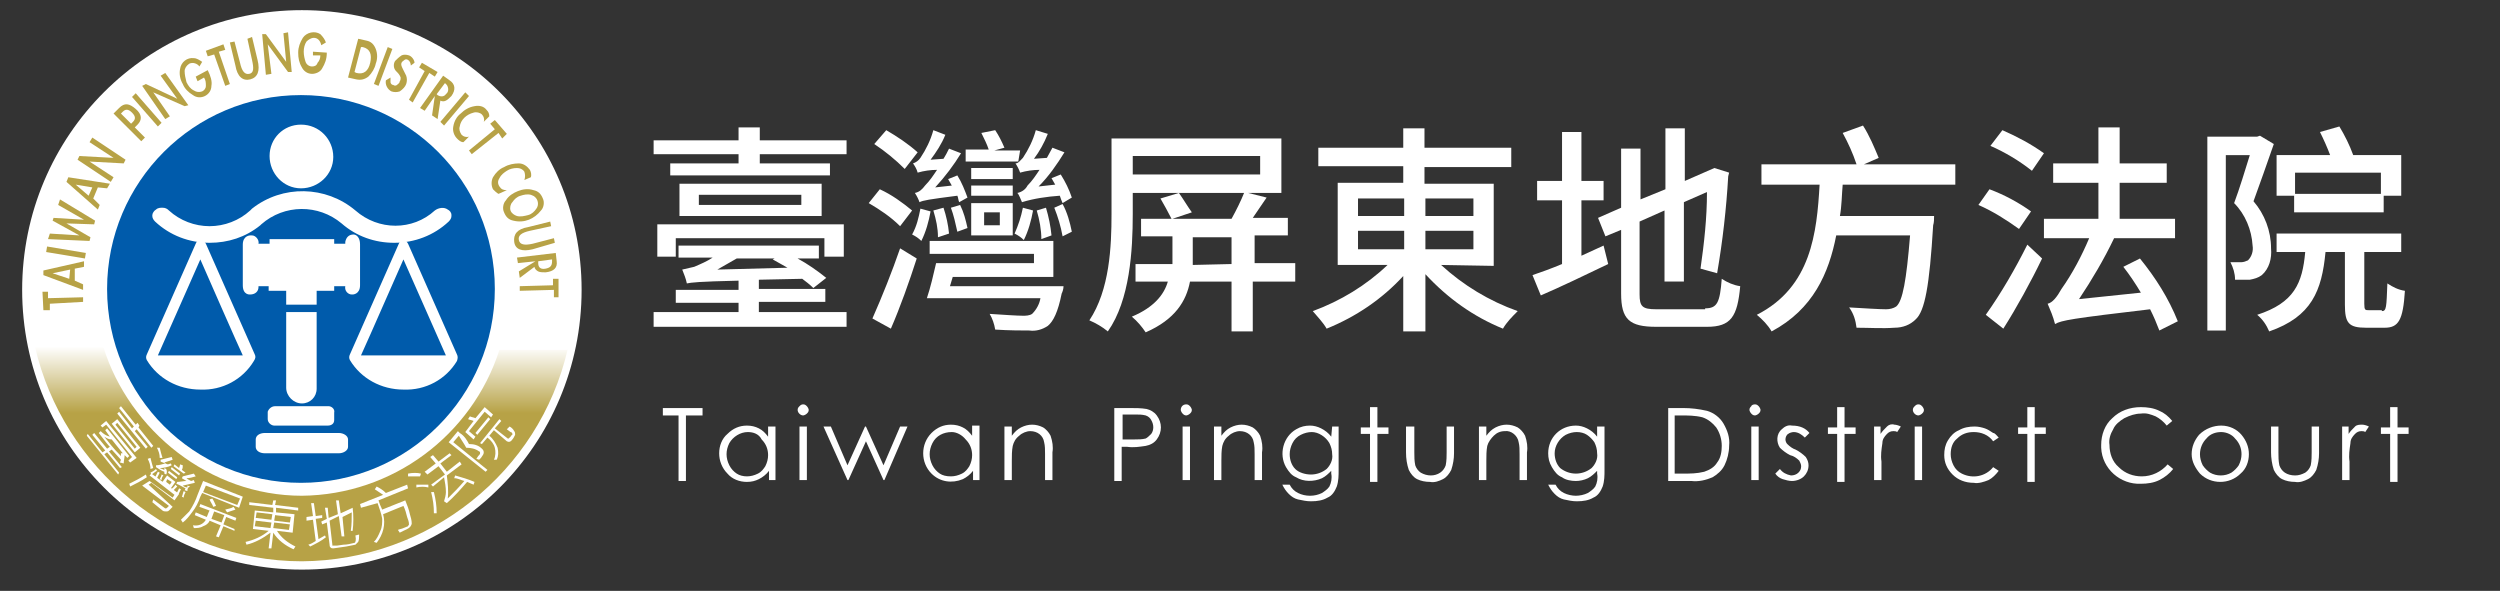 <?xml version="1.0" encoding="utf-8"?>
<!-- Generator: Adobe Illustrator 27.8.1, SVG Export Plug-In . SVG Version: 6.00 Build 0)  -->
<svg version="1.1" id="圖層_1" xmlns="http://www.w3.org/2000/svg" xmlns:xlink="http://www.w3.org/1999/xlink" x="0px" y="0px"
	 viewBox="0 0 270.8 64" style="enable-background:new 0 0 270.8 64;" xml:space="preserve">
<rect x="0" y="0" width="270.8" height="64" fill="#333333" stroke="none"/>
<style type="text/css">
	.st0{fill:#FFFFFF;}
	.st1{fill:url(#SVGID_1_);}
	.st2{fill:#005BAB;}
	.st3{fill:#B7A246;}
</style>
<path class="st0" d="M91.7,15.2v1.5h-9.4v1h7.6V19H72.6v-1.3H80v-1h-9.2v-1.5H80v-1.4h2.3v1.4H91.7z M82.3,33.8h9.4v1.6H70.8v-1.6
	H80v-1h-6.8v-1.4H80v-1c-4.4,0.1-5.1,0.2-5.6,0.3c-0.1-0.5-0.3-1-0.5-1.5c0.4-0.1,0.9-0.2,1.3-0.3c0.7-0.3,1.4-0.6,2-1h-3.7v-1.3
	h15.2V28h-2.3c1.1,0.6,2.1,1.3,3.1,2.1l-1.4,1.1c-0.4-0.4-0.8-0.7-1.2-1l-4.7,0.1v1h7.2v1.4h-7.2V33.8z M71.2,24.3h20.2v3.5h-2.1v-2
	H73.2v2h-2L71.2,24.3z M89,19.9v3.5H73.6v-3.5H89z M86.8,21.1H75.7v1.1h11.1V21.1z M79.8,28c-0.7,0.4-1.4,0.8-2.1,1.2l7.6-0.2
	c-0.5-0.3-1.1-0.6-1.6-0.9l0.2-0.1L79.8,28z"/>
<path class="st0" d="M97.5,24.5c-1-1-2.2-1.8-3.4-2.5l1.2-1.5c1.3,0.6,2.4,1.4,3.5,2.3L97.5,24.5z M94.5,34.5c1.1-2.5,2.1-5,3-7.6
	l1.8,1.1c-0.8,2.5-1.8,5.3-2.8,7.6L94.5,34.5z M98,18.3c-1-1-2.1-1.9-3.3-2.7l1.3-1.5c1.2,0.7,2.4,1.5,3.4,2.4L98,18.3z M100.8,22.9
	c-0.2,1.1-0.5,2.2-1,3.2c-0.3-0.3-0.6-0.5-1-0.7c0.5-0.9,0.7-1.8,0.9-2.8L100.8,22.9z M103.9,21.9c-0.1-0.2-0.1-0.5-0.2-0.7
	c-3.1,0.4-3.7,0.5-4.1,0.7c-0.1-0.3-0.3-0.7-0.5-1c0.5-0.1,0.8-0.4,1.1-0.8c0.5-0.5,0.9-1.1,1.3-1.7c-0.7,0-1.4,0.1-2.1,0.3
	c-0.1-0.4-0.3-0.7-0.5-1c0.3-0.1,0.6-0.3,0.8-0.6c0.6-0.9,1.1-1.9,1.4-3l1.3,0.5c-0.4,1-1,1.9-1.6,2.7l1.4-0.1
	c0.2-0.3,0.4-0.7,0.6-1.1l1.3,0.5c-0.8,1.3-1.7,2.5-2.8,3.7l1.8-0.2c-0.1-0.2-0.3-0.5-0.4-0.7l1-0.4c0.5,0.8,0.8,1.6,1.1,2.4
	L103.9,21.9z M115.2,31c0,0.3-0.1,0.6-0.2,0.8c-0.4,2-0.9,3-1.5,3.5c-0.6,0.4-1.3,0.6-2,0.5c-0.7,0-2.2,0-3.7-0.1
	c-0.1-0.6-0.3-1.2-0.6-1.7c1.5,0.1,3,0.2,3.6,0.2c0.3,0,0.7,0,1-0.2c0.5-0.5,0.8-1.1,0.9-1.7h-12.3c0.4-1.2,0.7-2.5,1-3.8H112v-1
	h-11.3v-1.4h13.4V30h-10.9l-0.3,1H115.2z M101.6,25.7c0-1-0.2-1.9-0.5-2.9l1.1-0.3c0.3,0.9,0.5,1.8,0.6,2.8L101.6,25.7z M103.7,25.1
	c-0.2-0.9-0.4-1.8-0.7-2.6l1-0.3c0.4,0.8,0.6,1.6,0.8,2.5L103.7,25.1z M110.3,17.5h-5.7v-1.3h2.5c-0.2-0.6-0.5-1.2-0.8-1.8l1.5-0.3
	c0.4,0.6,0.7,1.2,1,1.9l-1.1,0.3h2.8L110.3,17.5z M105.2,22h4.5v3.5h-4.5V22z M109.7,19.4h-4.5v-1.2h4.5V19.4z M105.2,20.1h4.5v1.1
	h-4.5V20.1z M106.6,24.4h1.7V23h-1.7V24.4z M111.9,22.8c-0.2,1.1-0.5,2.2-1,3.2c-0.3-0.3-0.6-0.5-1-0.7c0.4-0.9,0.7-1.8,0.9-2.8
	L111.9,22.8z M115.1,22c-0.1-0.2-0.2-0.5-0.3-0.8c-1.4,0.1-2.8,0.3-4.1,0.7c-0.1-0.2-0.3-0.8-0.5-1c0.5-0.1,0.9-0.4,1.1-0.8
	c0.5-0.5,0.9-1.1,1.3-1.7c-0.7,0-1.4,0.1-2.1,0.3c-0.1-0.3-0.3-0.7-0.5-1c0.3,0,0.5-0.3,0.8-0.6c0.6-0.9,1.1-1.9,1.4-3l1.3,0.4
	c-0.4,1-0.9,1.9-1.5,2.7l1.4-0.1c0.2-0.4,0.4-0.7,0.6-1.1l1.3,0.5c-0.8,1.3-1.7,2.6-2.8,3.7l1.8-0.2l-0.4-0.7l1-0.4
	c0.5,0.8,0.9,1.6,1.2,2.5L115.1,22z M112.8,25.9c0-1-0.2-2.1-0.5-3.1l1-0.3c0.3,1,0.5,2,0.6,3L112.8,25.9z M115.1,22.1
	c0.5,0.9,0.8,2,1,3l-1,0.5c-0.2-1.1-0.5-2.1-0.9-3.1L115.1,22.1z"/>
<path class="st0" d="M122.7,23.2c0,3.9-0.3,9.3-2.7,12.7c-0.6-0.5-1.3-0.9-2-1.2c2.2-3.3,2.4-8,2.4-11.5V15h18.4v5.9h-16.1V23.2z
	 M122.7,16.9v2h13.8v-2H122.7z M140,30.5h-4.3v5.4h-2.3v-5.4h-4.5c-0.4,2.1-1.6,4.1-4.8,5.5c-0.4-0.6-0.9-1.2-1.5-1.7
	c2.4-1,3.5-2.4,3.9-3.8H123v-1.9h4c0-0.2,0-0.4,0-0.7v-2.3h-3.4v-1.9h3.3c-0.4-0.8-0.8-1.5-1.2-2.2l2-0.6c0.5,0.7,0.9,1.4,1.4,2.1
	l-2.1,0.7h6.4c0.5-0.9,1-1.9,1.4-2.9l2.4,0.6c-0.5,0.7-1,1.5-1.5,2.2h3.8v1.9h-3.6v3h4.4V30.5z M133.4,28.6v-2.9h-4.2v3L133.4,28.6z
	"/>
<path class="st0" d="M156.1,28.7c2.4,2.2,5.2,3.9,8.3,5c-0.6,0.6-1.2,1.2-1.6,1.9c-3.2-1.3-6-3.3-8.4-5.9v6.2H152v-6
	c-2.3,2.5-5.1,4.4-8.3,5.7c-0.4-0.7-1-1.3-1.5-1.9c3-1.1,5.8-2.8,8.1-5h-5.4v-8.9h7.1v-1.8h-9.2V16h9.2v-2.1h2.3V16h9.4v2.1h-9.4
	v1.8h7.5v8.9L156.1,28.7z M147.1,23.4h5v-1.9h-5V23.4z M147.1,27h5v-2h-5V27z M154.4,21.5v1.9h5.2v-1.9H154.4z M159.6,25h-5.2v2h5.2
	V25z"/>
<path class="st0" d="M173.7,26.6l0.5,2c-2.5,1.2-5.2,2.5-7.3,3.4l-0.9-2.2c0.9-0.3,2-0.7,3.2-1.2v-6.9h-2.7v-2.1h2.7v-5.3h2.1v5.3
	h2.4v2.1h-2.4v6L173.7,26.6z M184.7,33.4c1.3,0,1.6-0.6,1.8-3.2c0.6,0.4,1.3,0.7,2,0.8c-0.3,3.3-1,4.4-3.6,4.4h-5.5
	c-2.9,0-3.8-0.8-3.8-3.6v-6.9l-1.7,0.7l-0.8-2l2.5-1.1v-6.4h2.1v5.5l2.7-1.1v-6.6h2.1v5.7l3.2-1.4l1.6,0.5l-0.1,0.4
	c-0.2,3.5-0.6,7-1.2,10.5l-1.8-0.5c0.4-2.8,0.7-5.5,0.7-8.3l-2.5,1.1v8.6h-2.1v-7.7l-2.7,1.2v7.9c0,1.3,0.3,1.6,1.8,1.6H184.7z"/>
<path class="st0" d="M199.6,20c-0.1,1.1-0.1,2.3-0.3,3.4h10.2c0,0.3,0,0.7-0.1,1c-0.4,6.6-0.9,9.3-1.9,10.2
	c-0.6,0.6-1.4,0.9-2.3,0.9c-1.3,0.1-2.7,0-4.1,0c-0.1-0.8-0.3-1.5-0.8-2.2c1.7,0.1,3.3,0.2,4,0.2c0.4,0,0.8-0.1,1.1-0.3
	c0.7-0.6,1.1-2.8,1.5-7.7h-8c-0.8,4.1-2.5,8-7,10.4c-0.4-0.7-1-1.3-1.6-1.8c5.9-3,6.5-8.9,6.8-14.1h-6.3v-2.2h10.3
	c-0.4-1.2-0.9-2.3-1.5-3.4l2.2-0.8c0.7,1.1,1.2,2.3,1.7,3.5l-1.6,0.7h9.9V20H199.6z"/>
<path class="st0" d="M218.7,24.8c-1.4-1-2.8-1.9-4.4-2.6l1.2-1.7c1.6,0.6,3.1,1.4,4.5,2.4L218.7,24.8z M215.1,34.1
	c1.7-2.4,3.2-5,4.5-7.6l1.6,1.5c-1.2,2.5-2.8,5.4-4.2,7.6L215.1,34.1z M216.9,14.1c1.6,0.7,3.1,1.5,4.5,2.5l-1.3,1.9
	c-1.4-1.1-2.9-2-4.5-2.7L216.9,14.1z M233.9,35.8c-0.3-0.8-0.6-1.5-1-2.3c-8.5,1-9.6,1.2-10.3,1.6c-0.2-0.8-0.5-1.5-0.8-2.2
	c0.5-0.1,1-0.7,1.5-1.6c1.2-1.7,2.2-3.6,3-5.5h-4.9v-2.1h5.9v-3.9h-4.9v-2.1h4.9v-3.9h2.3v3.9h5.1v2.1h-5.1v3.9h6v2.1H229
	c-1.1,2.3-2.4,4.5-3.8,6.6l6.7-0.7c-0.6-1-1.2-1.9-1.9-2.8l1.8-0.9c1.7,2.1,3.1,4.3,4.1,6.8L233.9,35.8z"/>
<path class="st0" d="M246.3,15.6c-0.7,2-1.5,4.3-2.2,6.2c1.2,1.4,1.9,3.2,1.9,5.1c0.1,1.1-0.2,2.2-1,2.9c-0.4,0.3-0.8,0.4-1.3,0.5
	c-0.4,0-1,0-1.6,0c0-0.7-0.2-1.3-0.5-1.9c0.4,0,0.8,0,1.2,0c0.2,0,0.5-0.1,0.7-0.2c0.4-0.4,0.6-1,0.5-1.6c-0.1-1.7-0.8-3.4-2-4.6
	c0.6-1.6,1.2-3.6,1.7-5.2h-2.6v19h-2v-21h5.4l0.3-0.1L246.3,15.6z M258,33.7c0.5,0,0.5-0.4,0.6-3c0.6,0.4,1.2,0.7,1.9,0.8
	c-0.2,3.2-0.7,4-2.2,4h-2c-1.9,0-2.3-0.5-2.3-2.5v-5.7h-2.1c-0.4,4.2-1.5,7-6.1,8.6c-0.3-0.7-0.7-1.3-1.3-1.8c4-1.3,4.9-3.4,5.2-6.8
	h-3.1v-2h13.5v2h-4v5.6c0,0.7,0.1,0.7,0.5,0.7H258z M248.5,21.2h-1.9v-4.4h5.8c-0.3-0.8-0.7-1.7-1.1-2.5l2.1-0.6
	c0.6,1,1.1,2,1.5,3.1h5.2v4.4h-1.9V23h-9.7L248.5,21.2z M248.6,18.7V21h9.3v-2.3L248.6,18.7z"/>
<path class="st0" d="M71.8,45v-0.8h4.3V45h-1.8v7.1h-0.8V45H71.8z"/>
<path class="st0" d="M84,46.2v5.8h-0.7v-1c-0.3,0.4-0.7,0.7-1.1,0.9c-0.4,0.2-0.8,0.3-1.3,0.3c-0.8,0-1.6-0.3-2.1-0.9
	c-0.6-0.6-0.9-1.4-0.9-2.2c0-0.8,0.3-1.6,0.9-2.1c0.6-0.6,1.3-0.9,2.1-0.9c0.5,0,0.9,0.1,1.3,0.3c0.4,0.2,0.7,0.5,1,0.9v-1.1H84z
	 M81,46.8c-0.8,0-1.6,0.5-2,1.2c-0.2,0.4-0.3,0.8-0.3,1.2c0,0.4,0.1,0.8,0.3,1.2c0.2,0.4,0.5,0.7,0.8,0.9c0.3,0.2,0.7,0.3,1.1,0.3
	c0.4,0,0.8-0.1,1.2-0.3c0.4-0.2,0.6-0.5,0.8-0.8c0.2-0.4,0.3-0.8,0.3-1.2c0-0.6-0.2-1.2-0.7-1.7C82.2,47,81.6,46.8,81,46.8z"/>
<path class="st0" d="M87,43.8c0.2,0,0.3,0.1,0.4,0.2c0.1,0.1,0.2,0.3,0.2,0.4c0,0.2-0.1,0.3-0.2,0.4c-0.1,0.1-0.3,0.2-0.4,0.2
	c-0.3,0-0.6-0.3-0.6-0.6l0,0c0-0.2,0.1-0.3,0.2-0.4C86.7,43.9,86.8,43.8,87,43.8z M86.6,46.2h0.8v5.8h-0.8V46.2z"/>
<path class="st0" d="M89.2,46.2H90l1.8,4.2l1.9-4.2h0.1l1.9,4.2l1.8-4.2h0.8l-2.5,5.8h-0.1l-1.9-4.2l-1.9,4.2h-0.1L89.2,46.2z"/>
<path class="st0" d="M106.1,46.2v5.8h-0.7v-1c-0.3,0.4-0.7,0.7-1.1,0.9c-1.2,0.5-2.5,0.3-3.4-0.6c-0.6-0.6-0.9-1.4-0.9-2.2
	c0-0.8,0.3-1.6,0.9-2.2c0.6-0.6,1.3-0.9,2.1-0.9c0.5,0,0.9,0.1,1.3,0.3c0.4,0.2,0.7,0.5,1,0.9v-1.1H106.1z M103.1,46.8
	c-0.9,0-1.7,0.4-2.1,1.2c-0.2,0.4-0.3,0.8-0.3,1.2c0,0.4,0.1,0.8,0.3,1.2c0.2,0.4,0.5,0.7,0.8,0.9c0.3,0.2,0.7,0.3,1.2,0.3
	c0.4,0,0.8-0.1,1.2-0.3c0.4-0.2,0.6-0.5,0.8-0.8c0.2-0.4,0.3-0.8,0.3-1.2c0-0.6-0.2-1.2-0.7-1.7C104.2,47.1,103.6,46.8,103.1,46.8
	L103.1,46.8z"/>
<path class="st0" d="M108.8,46.2h0.8v1c0.3-0.4,0.6-0.7,1-0.9c0.4-0.2,0.8-0.3,1.2-0.3c0.4,0,0.8,0.1,1.2,0.3
	c0.3,0.2,0.6,0.5,0.8,0.9c0.2,0.6,0.3,1.2,0.2,1.8v3h-0.8v-2.8c0-0.5,0-0.9-0.1-1.3c-0.1-0.7-0.7-1.2-1.5-1.2
	c-0.4,0-0.9,0.2-1.2,0.5c-0.4,0.3-0.6,0.7-0.7,1.1c-0.1,0.5-0.1,1.1-0.1,1.6v2.1h-0.8V46.2z"/>
<path class="st0" d="M120.8,44.2h1.6c0.6,0,1.2,0,1.8,0.1c0.4,0.1,0.8,0.3,1.1,0.7c0.6,0.8,0.6,1.8,0,2.6c-0.3,0.4-0.7,0.6-1.2,0.7
	c-0.7,0.1-1.3,0.2-2,0.1h-0.6v3.7h-0.8V44.2z M121.6,44.9v2.7h1.3c0.4,0,0.8,0,1.2-0.1c0.2-0.1,0.4-0.3,0.6-0.5c0.3-0.4,0.3-1,0-1.5
	c-0.1-0.2-0.3-0.4-0.6-0.5c-0.4-0.1-0.7-0.1-1.1-0.1L121.6,44.9z"/>
<path class="st0" d="M128.5,43.8c0.2,0,0.3,0.1,0.4,0.2c0.1,0.1,0.2,0.3,0.2,0.4c0,0.2-0.1,0.3-0.2,0.4c-0.1,0.1-0.3,0.2-0.4,0.2
	c-0.2,0-0.3-0.1-0.4-0.2c-0.1-0.1-0.2-0.3-0.2-0.4C127.9,44.1,128.1,43.8,128.5,43.8z M128.1,46.2h0.8v5.8h-0.8V46.2z"/>
<path class="st0" d="M131.5,46.2h0.8v1c0.3-0.4,0.6-0.7,1-0.9c0.4-0.2,0.8-0.3,1.2-0.3c0.4,0,0.8,0.1,1.2,0.3
	c0.3,0.2,0.6,0.5,0.8,0.9c0.2,0.6,0.3,1.2,0.2,1.8v3h-0.8v-2.8c0-0.5,0-0.9-0.1-1.3c-0.1-0.7-0.7-1.2-1.5-1.2
	c-0.4,0-0.9,0.2-1.2,0.5c-0.4,0.3-0.6,0.7-0.7,1.1c-0.1,0.5-0.1,1.1-0.1,1.6v2.1h-0.8V46.2z"/>
<path class="st0" d="M144.3,46.2h0.7v4.7c0,0.6,0,1.2-0.2,1.8c-0.2,0.5-0.5,1-1,1.2c-0.5,0.3-1.1,0.4-1.8,0.4
	c-0.5,0-0.9-0.1-1.4-0.2c-0.4-0.1-0.7-0.3-1-0.6c-0.3-0.3-0.5-0.6-0.7-1h0.8c0.2,0.4,0.5,0.7,0.9,0.9c0.8,0.4,1.8,0.4,2.6,0
	c0.3-0.2,0.6-0.4,0.8-0.7c0.2-0.4,0.3-0.9,0.2-1.4V51c-0.3,0.3-0.6,0.6-1,0.8c-0.9,0.4-2,0.4-2.8-0.1c-0.5-0.2-0.8-0.6-1.1-1.1
	c-0.8-1.4-0.3-3.3,1.1-4.1c0,0,0,0,0,0c0.5-0.3,1-0.4,1.5-0.4c0.4,0,0.8,0.1,1.2,0.3c0.4,0.2,0.8,0.5,1.1,0.9L144.3,46.2z
	 M142.1,46.8c-0.4,0-0.8,0.1-1.2,0.3c-0.4,0.2-0.7,0.5-0.9,0.9c-0.2,0.4-0.3,0.8-0.3,1.2c0,0.6,0.2,1.2,0.6,1.6
	c0.4,0.4,1.1,0.6,1.7,0.6c0.6,0,1.2-0.2,1.7-0.6c0.4-0.4,0.7-1,0.6-1.6c0-0.4-0.1-0.8-0.3-1.2C143.6,47.3,142.8,46.8,142.1,46.8
	L142.1,46.8z"/>
<path class="st0" d="M148.4,44.1h0.8v2.2h1.2v0.7h-1.2v5.2h-0.8v-5.2h-1v-0.7h1V44.1z"/>
<path class="st0" d="M152.4,46.2h0.8V49c0,0.5,0,0.9,0.1,1.4c0.1,0.3,0.3,0.6,0.6,0.8c0.7,0.4,1.5,0.4,2.1,0
	c0.3-0.2,0.5-0.5,0.6-0.8c0.1-0.5,0.1-1,0.1-1.4v-2.8h0.8v2.9c0,0.6-0.1,1.2-0.3,1.8c-0.2,0.4-0.5,0.8-0.9,1
	c-0.4,0.2-0.9,0.4-1.4,0.3c-0.5,0-1-0.1-1.4-0.3c-0.4-0.2-0.7-0.6-0.9-1c-0.2-0.6-0.3-1.2-0.3-1.9V46.2z"/>
<path class="st0" d="M160.2,46.2h0.8v1c0.3-0.4,0.6-0.7,1-0.9c0.4-0.2,0.8-0.3,1.2-0.3c0.4,0,0.8,0.1,1.2,0.3
	c0.3,0.2,0.6,0.5,0.8,0.9c0.2,0.6,0.3,1.2,0.2,1.8v3h-0.8v-2.8c0-0.5,0-0.9-0.1-1.3c-0.1-0.7-0.8-1.3-1.5-1.2
	c-0.5,0-0.9,0.2-1.2,0.5c-0.3,0.3-0.6,0.7-0.7,1.1c-0.1,0.5-0.1,1.1-0.1,1.6v2.1h-0.8L160.2,46.2z"/>
<path class="st0" d="M173,46.2h0.8v4.7c0,0.6,0,1.2-0.2,1.8c-0.2,0.5-0.5,1-1,1.2c-0.5,0.3-1.1,0.4-1.8,0.4c-0.5,0-0.9-0.1-1.4-0.2
	c-0.4-0.1-0.7-0.3-1-0.6c-0.3-0.3-0.5-0.6-0.7-1h0.8c0.2,0.4,0.5,0.7,0.9,0.9c0.4,0.2,0.9,0.3,1.3,0.3c0.4,0,0.9-0.1,1.3-0.3
	c0.3-0.2,0.6-0.4,0.8-0.7c0.2-0.4,0.3-0.9,0.2-1.4V51c-0.3,0.3-0.6,0.6-1,0.8c-0.4,0.2-0.9,0.3-1.3,0.3c-0.5,0-1.1-0.1-1.5-0.4
	c-0.5-0.2-0.8-0.6-1.1-1.1c-0.3-0.5-0.4-1-0.4-1.5c0-1.7,1.3-3,3-3c0.4,0,0.8,0.1,1.2,0.3c0.4,0.2,0.8,0.5,1.1,0.9L173,46.2z
	 M170.8,46.8c-0.4,0-0.8,0.1-1.2,0.3c-0.7,0.4-1.2,1.2-1.2,2c0,0.6,0.2,1.2,0.6,1.6c0.5,0.4,1.1,0.6,1.7,0.6c0.6,0,1.2-0.2,1.7-0.6
	c0.4-0.4,0.7-1,0.6-1.6c0-0.4-0.1-0.8-0.3-1.2c-0.2-0.3-0.5-0.6-0.8-0.8C171.6,46.9,171.2,46.8,170.8,46.8L170.8,46.8z"/>
<path class="st0" d="M180.7,52.1v-7.9h1.6c0.9,0,1.7,0.1,2.6,0.3c0.7,0.2,1.4,0.7,1.8,1.4c0.4,0.7,0.7,1.5,0.6,2.4
	c0,0.7-0.2,1.5-0.5,2.1c-0.3,0.6-0.8,1-1.3,1.3c-0.7,0.3-1.5,0.5-2.3,0.4H180.7z M181.4,51.3h0.9c0.8,0,1.5,0,2.3-0.2
	c0.6-0.2,1.1-0.5,1.4-1c0.4-0.5,0.5-1.2,0.5-1.8c0-0.7-0.2-1.4-0.6-2c-0.4-0.5-0.9-0.9-1.5-1.1c-0.8-0.2-1.6-0.2-2.4-0.2h-0.6
	L181.4,51.3z"/>
<path class="st0" d="M190.1,43.8c0.2,0,0.3,0.1,0.4,0.2c0.1,0.1,0.2,0.3,0.2,0.4c0,0.2-0.1,0.3-0.2,0.4c-0.1,0.1-0.3,0.2-0.4,0.2
	c-0.2,0-0.3-0.1-0.4-0.2c-0.1-0.1-0.2-0.3-0.2-0.4c0-0.2,0.1-0.3,0.2-0.4C189.7,43.9,189.9,43.8,190.1,43.8z M189.7,46.2h0.8v5.8
	h-0.8V46.2z"/>
<path class="st0" d="M196,46.9l-0.5,0.5c-0.3-0.3-0.7-0.6-1.2-0.6c-0.2,0-0.5,0.1-0.6,0.2c-0.2,0.1-0.3,0.4-0.3,0.6
	c0,0.2,0.1,0.4,0.2,0.5c0.3,0.3,0.6,0.5,0.9,0.6c0.4,0.2,0.8,0.5,1.1,0.8c0.2,0.3,0.3,0.6,0.3,0.9c0,0.5-0.2,0.9-0.5,1.2
	c-0.3,0.3-0.8,0.5-1.3,0.5c-0.3,0-0.7-0.1-1-0.2c-0.3-0.1-0.6-0.3-0.8-0.6l0.5-0.5c0.3,0.4,0.7,0.6,1.2,0.7c0.3,0,0.6-0.1,0.8-0.3
	c0.2-0.2,0.3-0.4,0.3-0.7c0-0.2-0.1-0.4-0.2-0.6c-0.3-0.3-0.6-0.5-1-0.6c-0.4-0.2-0.8-0.5-1.1-0.8c-0.4-0.6-0.4-1.5,0.2-2
	c0.3-0.3,0.7-0.5,1.1-0.4C195,46.1,195.6,46.4,196,46.9z"/>
<path class="st0" d="M199,44.1h0.8v2.2h1.2v0.7h-1.2v5.2H199v-5.2h-1v-0.7h1V44.1z"/>
<path class="st0" d="M202.9,46.2h0.8v0.8c0.2-0.3,0.4-0.5,0.7-0.8c0.2-0.2,0.5-0.3,0.8-0.2c0.2,0,0.5,0.1,0.7,0.2l-0.4,0.6
	c-0.1-0.1-0.3-0.1-0.4-0.1c-0.3,0-0.5,0.1-0.7,0.3c-0.3,0.3-0.5,0.6-0.5,1c-0.1,0.7-0.2,1.3-0.1,2v2h-0.8V46.2z"/>
<path class="st0" d="M207.8,43.8c0.2,0,0.3,0.1,0.4,0.2c0.1,0.1,0.2,0.3,0.2,0.4c0,0.2-0.1,0.3-0.2,0.4c-0.1,0.1-0.3,0.2-0.4,0.2
	c-0.3,0-0.6-0.3-0.6-0.6l0,0c0-0.2,0.1-0.3,0.2-0.4C207.5,43.9,207.6,43.8,207.8,43.8z M207.4,46.2h0.8v5.8h-0.8V46.2z"/>
<path class="st0" d="M216.5,47.4l-0.6,0.4c-0.5-0.7-1.3-1-2.1-1c-0.7,0-1.3,0.2-1.8,0.7c-0.5,0.4-0.7,1-0.7,1.7
	c0,0.4,0.1,0.8,0.3,1.2c0.2,0.4,0.5,0.7,0.9,0.9c1.2,0.6,2.6,0.3,3.4-0.7l0.6,0.4c-0.3,0.4-0.7,0.8-1.1,1c-0.5,0.2-1.1,0.4-1.6,0.3
	c-0.9,0-1.7-0.3-2.3-0.9c-0.6-0.6-0.9-1.3-0.9-2.1c0-0.6,0.1-1.1,0.4-1.6c0.3-0.5,0.7-0.9,1.2-1.1c0.5-0.3,1.1-0.4,1.7-0.4
	c0.4,0,0.8,0.1,1.1,0.2c0.3,0.1,0.6,0.3,0.9,0.5C216.1,46.9,216.3,47.2,216.5,47.4z"/>
<path class="st0" d="M219.6,44.1h0.8v2.2h1.2v0.7h-1.2v5.2h-0.8v-5.2h-1v-0.7h1V44.1z"/>
<path class="st0" d="M235.3,45.6l-0.6,0.5c-0.3-0.4-0.8-0.8-1.2-1c-0.5-0.2-1-0.4-1.6-0.3c-0.6,0-1.2,0.2-1.8,0.5
	c-0.5,0.3-1,0.7-1.2,1.2c-0.3,0.5-0.5,1.1-0.4,1.7c0,0.9,0.3,1.8,1,2.4c0.7,0.7,1.6,1,2.5,1c1.1,0,2.1-0.5,2.8-1.3l0.6,0.5
	c-0.4,0.5-0.9,0.9-1.5,1.2c-0.6,0.3-1.3,0.4-2,0.4c-2.2,0.1-4.2-1.6-4.3-3.9c0-0.1,0-0.2,0-0.3c0-1.1,0.4-2.2,1.2-2.9
	c0.8-0.8,1.9-1.2,3.1-1.2c0.7,0,1.4,0.1,2,0.4C234.4,44.7,234.9,45.1,235.3,45.6z"/>
<path class="st0" d="M240.6,46.1c0.9,0,1.7,0.4,2.2,1c0.5,0.6,0.8,1.3,0.8,2.1c0,0.8-0.3,1.6-0.9,2.1c-1.2,1.2-3.2,1.2-4.4,0
	c0,0,0,0,0,0c-0.5-0.6-0.9-1.3-0.9-2.1c0-0.8,0.3-1.5,0.8-2.1C238.9,46.4,239.8,46.1,240.6,46.1z M240.6,46.8
	c-0.6,0-1.2,0.2-1.6,0.7c-0.4,0.4-0.7,1-0.7,1.7c0,0.4,0.1,0.8,0.3,1.2c0.2,0.3,0.5,0.6,0.8,0.8c0.7,0.4,1.6,0.4,2.3,0
	c0.3-0.2,0.6-0.5,0.8-0.8c0.2-0.4,0.3-0.8,0.3-1.2c0-0.6-0.2-1.2-0.7-1.7C241.8,47.1,241.2,46.8,240.6,46.8z"/>
<path class="st0" d="M246,46.2h0.8V49c0,0.5,0,0.9,0.1,1.4c0.1,0.3,0.3,0.6,0.6,0.8c0.3,0.2,0.7,0.3,1.1,0.3c0.4,0,0.7-0.1,1.1-0.3
	c0.3-0.2,0.5-0.5,0.6-0.8c0.1-0.5,0.1-1,0.1-1.4v-2.8h0.8v2.9c0,0.6-0.1,1.2-0.3,1.8c-0.2,0.4-0.5,0.8-0.9,1
	c-0.4,0.2-0.9,0.4-1.4,0.3c-0.5,0-1-0.1-1.4-0.3c-0.4-0.2-0.7-0.6-0.9-1c-0.2-0.6-0.3-1.3-0.3-1.9V46.2z"/>
<path class="st0" d="M253.6,46.2h0.8v0.8c0.2-0.3,0.4-0.5,0.7-0.8c0.2-0.2,0.5-0.2,0.8-0.2c0.2,0,0.5,0.1,0.7,0.2l-0.4,0.6
	c-0.1-0.1-0.3-0.1-0.4-0.1c-0.3,0-0.5,0.1-0.7,0.3c-0.3,0.3-0.5,0.6-0.5,1c-0.1,0.7-0.2,1.3-0.1,2v2h-0.8V46.2z"/>
<path class="st0" d="M258.9,44.1h0.8v2.2h1.2v0.7h-1.2v5.2h-0.8v-5.2h-1v-0.7h1V44.1z"/>
<circle class="st0" cx="32.7" cy="31.4" r="30.3"/>
<linearGradient id="SVGID_1_" gradientUnits="userSpaceOnUse" x1="32.645" y1="5.22" x2="32.645" y2="28.47" gradientTransform="matrix(1 0 0 -1 0 66)">
	<stop  offset="0.69" style="stop-color:#B7A246"/>
	<stop  offset="1" style="stop-color:#FFFFFF"/>
</linearGradient>
<path class="st1" d="M61.5,37.8c-3.1,13.4-15.1,22.9-28.8,23c-14,0-25.9-10.2-28.9-23.2h7.4c2.8,9,11.5,16.1,21.5,16.1
	c9.8-0.1,18.4-6.5,21.4-15.8H61.5z"/>
<path class="st2" d="M53.6,31.3c0,11.6-9.4,21-21,21s-21-9.4-21-21s9.4-21,21-21S53.6,19.7,53.6,31.3L53.6,31.3z"/>
<path class="st0" d="M34.3,33.8H31V42c0,0.9,0.8,1.7,1.7,1.7c0.9,0,1.6-0.7,1.6-1.6c0,0,0,0,0,0V33.8z"/>
<path class="st0" d="M35.6,44h-5.8c-0.4,0-0.7,0.3-0.8,0.6c0,0,0,0,0,0v0.8c0,0.4,0.4,0.7,0.7,0.7c0,0,0,0,0,0h5.8
	c0.4,0,0.7-0.2,0.7-0.6c0,0,0,0,0,0v-0.8C36.3,44.3,35.9,44,35.6,44C35.6,44,35.6,44,35.6,44z"/>
<path class="st0" d="M36.7,46.9h-8c-0.6,0-1,0.3-1,0.7v0.8c0,0.4,0.4,0.7,1,0.7h8c0.5,0,1-0.3,1-0.7v-0.8
	C37.7,47.2,37.2,46.9,36.7,46.9z"/>
<path class="st0" d="M48.9,23.3c0-0.3-0.2-0.5-0.4-0.6c-0.4-0.3-1-0.2-1.4,0.1C44.7,25,41,25,38.5,22.8c-3.2-2.7-7.9-2.8-11.2-0.2h0
	l-0.2,0.2l0,0c-1.2,1.1-2.8,1.7-4.4,1.7c-1.6,0-3.2-0.6-4.4-1.7c-0.2-0.2-0.4-0.3-0.7-0.3c-0.2,0-0.5,0-0.7,0.2
	c-0.2,0.1-0.4,0.4-0.4,0.6v0.1c0,0.2,0.1,0.4,0.3,0.6c1.6,1.5,3.7,2.3,5.9,2.3c2,0,3.9-0.6,5.5-1.9l0,0l0,0l0.1-0.1
	c2.5-2.2,6.2-2.2,8.7-0.1c1.6,1.4,3.6,2.1,5.7,2.1c2.2,0,4.3-0.8,5.9-2.3c0.2-0.2,0.3-0.4,0.3-0.6V23.3z M48.9,23.3L48.9,23.3
	L48.9,23.3z"/>
<path class="st0" d="M36.1,17c0,1.9-1.6,3.4-3.5,3.4c-1.9,0-3.4-1.6-3.4-3.5c0-1.9,1.5-3.4,3.4-3.4C34.6,13.5,36.1,15.1,36.1,17z"/>
<path class="st0" d="M27.6,38.4l-5.3-12C22.2,26.2,22,26,21.7,26c-0.2,0-0.4,0.1-0.5,0.4l0,0l-5.3,12c-0.1,0.2-0.1,0.4,0,0.6
	c1.2,2,3.4,3.2,5.8,3.2c2.4,0.1,4.6-1.1,5.8-3.1C27.7,38.8,27.7,38.6,27.6,38.4z M21.7,28.1c0.3,0.7,4.3,9.8,4.6,10.4h-9.2l3.1-7
	L21.7,28.1z"/>
<path class="st0" d="M49.5,38.4l-5.3-12c-0.1-0.2-0.3-0.4-0.5-0.4c-0.2,0-0.4,0.1-0.5,0.4l0,0l-5.3,12c-0.1,0.2-0.1,0.4,0,0.6
	c1.2,2,3.4,3.2,5.8,3.2c2.4,0.1,4.6-1.1,5.8-3.1C49.6,38.8,49.6,38.6,49.5,38.4z M43.7,28.1l4.6,10.4h-9.2c0.2-0.4,2-4.5,2-4.5
	S43.4,28.8,43.7,28.1z"/>
<path class="st0" d="M38.3,25.4c-0.5,0-0.8,0.3-0.9,0.8c0,0.1,0,0.1,0,0.2h-1.2v-0.5h-7v0.5H28c0.1-0.4-0.3-0.9-0.7-0.9
	c-0.1,0-0.1,0-0.2,0c0,0-0.8,0-0.8,1v4.4c0,1.1,0.8,1,0.8,1c0.5,0,0.9-0.3,0.9-0.8c0,0,0-0.1,0-0.1h1.1v0.5H31V33h3.3v-1.5h1.9v-0.5
	h1.2c-0.1,0.5,0.3,0.9,0.7,0.9c0,0,0.1,0,0.1,0c0,0,0.8,0,0.8-1v-4.4C39,25.4,38.3,25.4,38.3,25.4z"/>
<path class="st0" d="M12.8,51.4l-3.4-4.2L9.5,47l1.6,2l0.3-0.2l-1.4-1.7l0.2-0.2l1.4,1.7l0.3-0.2c-0.2-0.2-0.6-0.7-1.2-1.5l0.2-0.2
	c0.3,0.3,0.6,0.5,1,0.6l-0.5-0.7l0.2-0.2l2.4,3l-0.2,0.2l-0.3-0.3c0,0.3-0.1,0.6-0.1,0.9L13,50.1c0-0.1,0.1-0.2,0.1-0.3l-1-1.1
	l-0.3,0.2l1.4,1.7L13,50.7L11.6,49l-0.3,0.2l1.6,2L12.8,51.4z M14.1,50.1l-0.2-0.2l0.4-0.4L11.5,46l-0.4,0.3l-0.2-0.2l0.6-0.5l3.3,4
	L14.1,50.1z M13.1,49.4c0-0.1,0-0.2,0-0.3h0.2l-1.2-1.5c-0.3,0-0.5-0.1-0.8-0.3C11.7,47.8,12.2,48.5,13.1,49.4z M14.6,49l-2.5-3.1
	l0.6-0.5l2.5,3.1L14.6,49z M14.6,48.6l0.2-0.2l-2.1-2.6L12.5,46L14.6,48.6z M16.4,48.5l-1.6-2l-0.2,0.2l1.4,1.7l-0.2,0.2l-3.1-3.8
	l0.2-0.2l1.4,1.8l0.2-0.2l-1.6-2l0.2-0.2l1.6,2l0.2-0.2l0.2,0.3L15,46.3l1.6,2L16.4,48.5z"/>
<path class="st0" d="M15.9,51.7c-0.6,0.4-1.2,0.7-1.8,1L14,52.4c0.6-0.3,1.2-0.6,1.8-1L15.9,51.7z M18.7,54.9l-0.4,0.4
	c-0.1,0.1-0.2,0.1-0.3,0.1c-0.1,0-0.3,0-0.4-0.1l-1.1-0.9l0.1-0.3l1.2,0.9c0.1,0.1,0.2,0.1,0.3,0l0.2-0.2l-2.9-2.2l0.8-0.5l2.5,1.8
	l0.2-0.3l-2.7-2.1l0.2-0.2l3,2.2l-0.5,0.7l-2.5-1.9l-0.3,0.2L18.7,54.9z M16.6,50.7l-0.3,0.1c0-0.4-0.1-0.7-0.3-1.1l0.3-0.1
	C16.4,50,16.5,50.4,16.6,50.7z M17,51c-0.2,0.1-0.4,0.3-0.6,0.4l-0.1-0.2c0.2-0.1,0.4-0.2,0.6-0.4L17,51z M17,51.8l-0.2-0.1
	c0.1-0.2,0.2-0.4,0.3-0.6l0.2,0.1C17.2,51.4,17.1,51.6,17,51.8L17,51.8z M18,51.4l-0.2-0.1c0,0,0-0.1,0-0.2
	c-0.3-0.1-0.6-0.3-0.9-0.5v-0.2c0.3,0,0.7-0.1,1-0.2L17.4,50l0-0.2c0.4-0.1,0.8-0.2,1.2-0.3l0.1,0.3c-0.3,0.1-0.6,0.2-0.9,0.3
	c0.1,0.1,0.3,0.2,0.4,0.2l0.3-0.1l0.1,0.2c-0.4,0.2-0.9,0.3-1.3,0.3l0.5,0.2c0-0.1,0-0.1,0-0.2l0.2,0.1C18.1,51,18.1,51.2,18,51.4
	L18,51.4z M17.6,49.6l-0.3,0c0-0.4-0.1-0.7-0.3-1.1l0.3,0C17.4,48.9,17.5,49.3,17.6,49.6L17.6,49.6z M17.5,52l-0.2-0.1
	c0.1-0.2,0.2-0.4,0.2-0.5l0.2,0.1C17.6,51.6,17.5,51.8,17.5,52z M18.5,52.9l-0.9-0.7l0.5-0.7l0.9,0.7L18.5,52.9z M18.4,52.5l0.2-0.3
	l-0.5-0.3L18,52.2L18.4,52.5z M19.1,51.9l-0.9-0.7l0.1-0.2l0.9,0.7L19.1,51.9z M19.2,52.7c-0.2,0.2-0.3,0.3-0.5,0.5L18.5,53
	c0.2-0.1,0.4-0.3,0.5-0.5L19.2,52.7z M19.4,51.5l-0.9-0.7l0.1-0.2l0.9,0.7L19.4,51.5z M19.9,51.3l-1.1-0.8l0.1-0.2l0.5,0.4
	c0-0.1,0.1-0.2,0.1-0.4l0.3,0.1c0,0.2,0,0.3-0.1,0.5l0.4,0.3L19.9,51.3z M19.3,53.6l-0.2-0.1c0.1-0.2,0.2-0.4,0.3-0.6l0.2,0.1
	C19.5,53.2,19.4,53.4,19.3,53.6L19.3,53.6z M20.3,53.2L20,53.1l0.1-0.2c-0.4-0.2-0.7-0.4-1-0.5l0.1-0.2c0.3,0,0.7-0.1,1-0.1
	l-0.5-0.3l0.1-0.2c0.4-0.1,0.8-0.2,1.2-0.3l0.2,0.3c-0.3,0.1-0.7,0.2-1,0.2c0.1,0.1,0.3,0.2,0.5,0.3l0.3-0.1l0.1,0.3
	c-0.4,0.1-0.9,0.2-1.3,0.3c0.1,0.1,0.3,0.2,0.5,0.2c0-0.1,0-0.1,0-0.2l0.3,0.1C20.3,52.8,20.3,53,20.3,53.2L20.3,53.2z M19.9,53.9
	l-0.2-0.1c0.1-0.2,0.1-0.4,0.2-0.6l0.2,0.1C20,53.5,19.9,53.7,19.9,53.9L19.9,53.9z"/>
<path class="st0" d="M25.9,55l-4-1.6l-0.2,0.4c-0.2,0.6-0.5,1.2-0.9,1.7c-0.3,0.4-0.6,0.8-1,1.1l-0.2-0.3c0.3-0.3,0.6-0.6,0.9-0.9
	c0.4-0.6,0.7-1.2,0.9-1.8l0.6-1.5l4.3,1.7L25.9,55z M25.4,57.5L24.2,57l-0.5,1.2l-0.3-0.1l0.5-1.2l-1.2-0.5
	c-0.1,0.3-0.4,0.5-0.7,0.6c-0.3,0.2-0.7,0.2-1,0.2l-0.1-0.3c0.6,0.1,1.1-0.1,1.4-0.6l-1.2-0.5l0.1-0.3l1.2,0.5
	c0.1-0.2,0.1-0.3,0.2-0.5s0.1-0.2,0.1-0.2l-1.1-0.4l0.1-0.3l3.9,1.5l-0.1,0.3l-1-0.4l-0.3,0.8l1.2,0.5L25.4,57.5z M25.7,54.7L26,54
	l-3.7-1.4l-0.3,0.7L25.7,54.7z M23.4,54.8l-0.3,0.1c-0.1-0.3-0.3-0.5-0.4-0.8L23,54C23.2,54.3,23.3,54.6,23.4,54.8z M24,56.6
	l0.3-0.8l-1.1-0.4l-0.3,0.8L24,56.6z M25.5,55.2c-0.3,0.1-0.6,0.2-0.9,0.3l-0.2-0.3c0.3-0.1,0.6-0.1,0.9-0.3L25.5,55.2z"/>
<path class="st0" d="M32,59.2l-0.2,0.3c-0.9-0.4-1.7-1-2.2-1.8l-0.2,1.7h-0.3l0.2-1.7c-0.8,0.6-1.7,1.1-2.6,1.3l-0.1-0.3
	c0.9-0.2,1.8-0.6,2.5-1.2l-1.7-0.2l0.2-2l2,0.2l0-0.5L27,54.7v-0.3l2.5,0.3l0.1-0.5h0.3l-0.1,0.5l2.5,0.3v0.3L29.9,55l0,0.5l2,0.2
	l-0.2,2l-1.7-0.2C30.5,58.3,31.2,58.8,32,59.2z M29.3,57.2l0.1-0.6l-1.7-0.2L27.6,57L29.3,57.2z M29.4,56.3l0.1-0.6l-1.7-0.2
	l-0.1,0.6L29.4,56.3z M31.3,57.4l0.1-0.6l-1.7-0.2l-0.1,0.6L31.3,57.4z M31.4,56.6l0.1-0.6l-1.7-0.2l-0.1,0.6L31.4,56.6z"/>
<path class="st0" d="M35.3,58.2c-0.5,0.4-1.1,0.7-1.7,1L33.4,59c0.3-0.1,0.5-0.2,0.8-0.4l-0.3-2.3l-0.7,0.1V56l0.7-0.1l-0.2-1.4h0.3
	l0.2,1.4l0.7-0.1v0.3l-0.7,0.1l0.3,2.2l0.7-0.4L35.3,58.2z M38.9,57.9c0,0.3,0,0.6-0.1,0.8c-0.1,0.1-0.2,0.2-0.3,0.3
	c-0.1,0-0.4,0.1-1,0.2l-1.4,0.2c-0.1,0-0.2,0-0.3-0.1c-0.1-0.1-0.1-0.2-0.1-0.3l-0.3-2.4l-0.5,0.2l-0.1-0.3l0.6-0.3l-0.2-1.2h0.3
	l0.1,1.1l1-0.4l-0.2-1.5h0.3l0.2,1.4l1.3-0.6c0.1,0.8,0.1,1.7,0,2.5H38c0.1-0.7,0.1-1.3,0.1-2l-1,0.5l0.2,2.1h-0.3l-0.3-2.2l-1,0.5
	l0.3,2.6c0,0,0,0,0,0.1c0,0,0.1,0,0.1,0c0.1,0,0.3,0,0.4,0l0.7-0.1c0.4,0,0.8-0.1,1.2-0.2c0.1,0,0.2-0.3,0.1-0.8L38.9,57.9z"/>
<path class="st0" d="M44.2,52.9L41,54.2c0.1,0.3,0.2,0.6,0.4,1l2.5-1c0.2,0.5,0.4,1,0.5,1.5c0.1,0.3,0.2,0.7,0.2,1
	c0,0.1-0.1,0.3-0.2,0.4c-0.2,0.2-0.5,0.3-0.7,0.4l-0.4,0.2l-0.2-0.3c0.2-0.1,0.4-0.1,0.6-0.2c0.2-0.1,0.3-0.1,0.5-0.2
	c0-0.1,0.1-0.1,0.1-0.2c0-0.3-0.1-0.5-0.2-0.8c-0.1-0.4-0.2-0.8-0.4-1.2l-2.2,0.9c0.3,1.1,0,2.2-0.7,3.1l-0.3-0.1
	c0.3-0.3,0.5-0.7,0.7-1.2c0.2-0.4,0.2-0.9,0.2-1.3c-0.1-0.6-0.3-1.1-0.5-1.7L39.1,55L39,54.6l2.5-1c-0.3-0.2-0.6-0.4-0.9-0.6
	l0.2-0.3c0.4,0.2,0.7,0.4,1,0.7l2.3-0.9L44.2,52.9z"/>
<path class="st0" d="M45.6,51.3l-0.1,0.3c-0.4,0-0.9,0-1.3,0v-0.3C44.7,51.2,45.2,51.2,45.6,51.3z M46.4,52.5v0.3
	c-0.4-0.1-0.9-0.1-1.3,0v-0.3C45.5,52.5,46,52.5,46.4,52.5z M50,50.3l-1.6,1.2c0.1,0.8,0.2,1.7,0.1,2.5c0.6-0.6,1.2-1.2,1.8-1.9
	c-0.4-0.1-0.7-0.3-1.1-0.3l0.1-0.3c0.7,0.2,1.4,0.4,2.1,0.7l-0.1,0.3c-0.2-0.1-0.5-0.2-0.7-0.3c-0.7,0.8-1.4,1.6-2.2,2.3l-0.3-0.2
	c0.1-0.3,0.2-0.7,0.2-1c0-0.5-0.1-1.1-0.2-1.6l-1.2,1l-0.2-0.2l1.5-1.1l-0.7-0.9l-1.2,0.9L46,51.1l1.2-0.9l-0.6-0.7l0.3-0.2l0.6,0.7
	l1.2-0.9l0.2,0.2l-1.2,0.9l0.7,0.9l1.4-1.1L50,50.3z M47,53.3c0.2,0.8,0.3,1.5,0.3,2.3H47c0-0.8-0.1-1.5-0.3-2.3L47,53.3z"/>
<path class="st0" d="M50.8,48.1c0.5,0,1,0.1,1.4,0.5c0.1,0.1,0.2,0.2,0.2,0.4c0,0.2-0.1,0.3-0.3,0.6l-0.2,0.2l-0.3-0.1l0.2-0.3
	c0.1-0.1,0.2-0.2,0.2-0.3c0-0.1,0-0.2-0.1-0.2c-0.4-0.3-0.9-0.4-1.4-0.4c-0.2-0.4-0.5-0.8-0.8-1.3l-0.6,0.7l3.7,3l-0.2,0.2l-4-3.2
	l1-1.2l0.2,0.2C50.3,47.2,50.6,47.7,50.8,48.1z M53.4,44.9l-0.2,0.3l-0.7-0.6l-1.7,2.1l0.7,0.6l-0.2,0.3l-0.9-0.8l0.9-1.2
	c-0.2-0.1-0.4-0.1-0.6-0.2l0.2-0.3c0.2,0.1,0.4,0.1,0.6,0.2l1-1.2L53.4,44.9z M53.1,45.4l-1.4,1.7l-0.2-0.2l1.4-1.7L53.1,45.4z
	 M55.2,46.2c0.2,0.1,0.4,0.3,0.5,0.5c0.1,0.1,0.1,0.3,0.1,0.4c-0.1,0.2-0.2,0.4-0.3,0.5c-0.2,0.3-0.4,0.3-0.6,0.2l-1.4-1.2L53,47.2
	c0.4,0.3,0.7,0.8,0.9,1.3c0.1,0.5,0.1,0.9-0.1,1.3h-0.3c0.2-0.4,0.2-0.9,0.1-1.3c-0.1-0.4-0.4-0.8-0.8-1.1l-0.6,0.7L52,48l2.1-2.6
	l0.2,0.2l-0.7,0.8l1.4,1.1c0,0,0.1,0,0.1,0c0,0,0.1-0.1,0.2-0.2c0.1-0.1,0.1-0.2,0.2-0.2c0,0,0-0.1,0-0.1c0-0.1-0.1-0.2-0.2-0.2
	c-0.1-0.1-0.3-0.2-0.4-0.3L55.2,46.2z"/>
<path class="st3" d="M9,32.2v0.5l-3.6,0.2v0.7H4.7l-0.1-2h0.6v0.7L9,32.2z"/>
<path class="st3" d="M8.1,30.4L9,30.8v0.6l-4.3-1.6v-0.5l4.4-1v0.6l-1,0.2L8.1,30.4z M5.7,29.6l1.8,0.6l0.1-1L5.7,29.6z"/>
<path class="st3" d="M9.3,27.4L9.2,28l-4.2-0.7l0.1-0.6L9.3,27.4z"/>
<path class="st3" d="M8.6,25.5l-2.9-1.6l0.1-0.3l3.3,0.2l-2.8-1.6l0.2-0.6l3.8,2.3l-0.1,0.4l-3-0.1l2.6,1.5l-0.1,0.4l-4.5-0.2
	l0.2-0.6L8.6,25.5z"/>
<path class="st3" d="M10.1,21.5l0.7,0.7l-0.2,0.5l-3.4-3l0.2-0.5l4.5,0.7l-0.3,0.5l-1-0.1L10.1,21.5z M8.2,20l1.4,1.2l0.4-0.9
	L8.2,20z"/>
<path class="st3" d="M8.4,17.3l0.2-0.4l3.7,0.2l-2.6-1.7l0.3-0.5l3.6,2.4l-0.2,0.4l-3.7-0.2l2.6,1.7l-0.3,0.5L8.4,17.3z"/>
<path class="st3" d="M15.7,14.9l-0.4,0.4l-3-3l0.6-0.6c0.6-0.6,1.1-0.5,1.8,0.1s0.7,1.2,0.2,1.7l-0.3,0.3L15.7,14.9z M14.2,13.4
	l0.2-0.2c0.3-0.3,0.3-0.6-0.1-1s-0.7-0.4-1-0.1l-0.2,0.2L14.2,13.4z"/>
<path class="st3" d="M17.5,13.3l-0.4,0.4l-2.8-3.2l0.4-0.4L17.5,13.3z"/>
<path class="st3" d="M15.4,9.3l0.4-0.2l3.4,1.6l-1.8-2.5l0.5-0.3l2.5,3.5L20,11.5L16.6,10l1.8,2.6l-0.5,0.3L15.4,9.3z"/>
<path class="st3" d="M22.5,7.6L22.5,7.6c0.3,0.6,0.5,1.2,0.4,1.7c0,0.5-0.3,0.9-0.7,1.1c-0.4,0.2-0.9,0.2-1.3-0.1
	C20.4,10,20,9.6,19.8,9.1c-0.3-0.5-0.4-1.1-0.3-1.6c0.1-0.8,0.8-1.3,1.5-1.2c0.3,0,0.6,0.2,0.9,0.4l-0.3,0.5
	c-0.2-0.3-0.7-0.5-1.1-0.3C20.2,7.1,20,7.4,20,7.7c0,0.4,0.1,0.8,0.2,1.2c0.2,0.4,0.4,0.7,0.8,0.9c0.3,0.2,0.6,0.2,0.9,0.1
	c0.2-0.1,0.4-0.3,0.4-0.6c0-0.3,0-0.6-0.2-0.9l-0.7,0.4l-0.2-0.5L22.5,7.6z"/>
<path class="st3" d="M24.9,9.1l-0.5,0.2l-1.2-3.4l-0.7,0.2l-0.2-0.6l1.9-0.7l0.2,0.6l-0.7,0.2L24.9,9.1z"/>
<path class="st3" d="M24.9,4.6l0.5-0.1L26,6.8c0.2,0.9,0.5,1.3,1,1.2s0.5-0.6,0.3-1.5l-0.5-2.3L27.3,4l0.6,2.5
	c0.3,1.2,0,1.9-0.8,2.1s-1.4-0.3-1.6-1.5L24.9,4.6z"/>
<path class="st3" d="M28.4,3.7h0.4l2.2,3l-0.3-3.1l0.5-0.1l0.4,4.3h-0.4l-2.2-3L29.4,8l-0.6,0.1L28.4,3.7z"/>
<path class="st3" d="M35.4,5.7L35.4,5.7c0,0.7-0.2,1.2-0.5,1.7C34.7,7.8,34.2,8,33.8,8c-0.5,0-0.9-0.3-1.1-0.7
	c-0.3-0.5-0.4-1-0.4-1.6c0-0.6,0.2-1.1,0.5-1.6c0.4-0.6,1.3-0.8,1.9-0.4C35,4,35.2,4.3,35.3,4.6l-0.5,0.3c-0.1-0.5-0.4-0.8-0.8-0.8
	c-0.3,0-0.6,0.2-0.8,0.4c-0.2,0.3-0.3,0.7-0.3,1.1c0,0.4,0.1,0.8,0.2,1.1c0.1,0.3,0.4,0.5,0.7,0.5c0.3,0,0.5-0.1,0.6-0.4
	c0.2-0.2,0.3-0.5,0.3-0.8h-0.8V5.6L35.4,5.7z"/>
<path class="st3" d="M38.8,4.2l0.9,0.2c0.5,0.1,0.8,0.4,1,0.9c0.2,0.5,0.2,1.1,0,1.6c-0.1,0.5-0.4,1-0.8,1.4
	c-0.4,0.3-0.8,0.4-1.3,0.3l-0.9-0.2L38.8,4.2z M38.4,7.8l0.2,0.1c0.8,0.2,1.3-0.2,1.5-1.1s0-1.5-0.8-1.7h-0.2L38.4,7.8z"/>
<path class="st3" d="M41,9.3l-0.5-0.2l1.5-4l0.5,0.2L41,9.3z"/>
<path class="st3" d="M44.5,7.1c0-0.2-0.1-0.5-0.3-0.6c-0.1-0.1-0.3-0.1-0.4,0c-0.1,0.1-0.3,0.2-0.3,0.3c-0.1,0.2,0,0.4,0.2,0.8
	L44,8.2c0.1,0.3,0.1,0.6,0,0.9c-0.1,0.3-0.4,0.6-0.7,0.8c-0.3,0.1-0.6,0.1-0.9,0c-0.4-0.2-0.7-0.7-0.6-1.2l0.5-0.3
	c0,0.2,0,0.4,0,0.5c0,0.1,0.1,0.3,0.3,0.3c0.1,0.1,0.3,0.1,0.4,0c0.1-0.1,0.3-0.2,0.3-0.4c0.1-0.1,0.1-0.3,0.1-0.4
	c-0.1-0.3-0.3-0.5-0.5-0.7c-0.3-0.3-0.3-0.8-0.1-1.1C43,6.4,43.2,6.2,43.5,6c0.2-0.1,0.5-0.1,0.8,0c0.3,0.1,0.6,0.5,0.6,0.8
	L44.5,7.1z"/>
<path class="st3" d="M44.7,11.1l-0.4-0.3L46,7.7l-0.6-0.4l0.3-0.5l1.7,1l-0.3,0.5l-0.6-0.4L44.7,11.1z"/>
<path class="st3" d="M47.4,12.9l-0.6-0.4l0.3-2.1L46,12l-0.5-0.3l2.5-3.5l0.7,0.5c0.6,0.4,0.7,1,0.2,1.7c-0.2,0.2-0.4,0.4-0.6,0.5
	c-0.2,0.1-0.4,0.1-0.6,0L47.4,12.9z M47.3,10.2l0.1,0.1c0.3,0.2,0.7,0.2,0.9-0.1c0,0,0.1-0.1,0.1-0.1c0.2-0.2,0.2-0.6,0-0.9
	c0,0-0.1-0.1-0.1-0.1L48.2,9L47.3,10.2z"/>
<path class="st3" d="M48.1,13.6l-0.4-0.4l2.7-3.2l0.4,0.4L48.1,13.6z"/>
<path class="st3" d="M52.4,13.2c0.1-0.3,0-0.6-0.2-0.8c-0.2-0.2-0.6-0.3-0.9-0.2c-0.8,0.2-1.4,0.8-1.5,1.5c-0.1,0.3,0,0.6,0.2,0.9
	c0.2,0.2,0.5,0.3,0.8,0.2l-0.6,0.6c-0.3,0-0.5-0.2-0.7-0.4c-0.3-0.3-0.5-0.8-0.4-1.3c0.1-0.6,0.4-1.1,0.8-1.4
	c0.4-0.4,0.9-0.7,1.5-0.8c0.5-0.1,1,0,1.3,0.4c0.2,0.2,0.3,0.4,0.3,0.7L52.4,13.2z"/>
<path class="st3" d="M51.1,16.7l-0.3-0.4l2.8-2.3l-0.5-0.6l0.5-0.4l1.3,1.5L54.4,15L54,14.4L51.1,16.7z"/>
<path class="st3" d="M56.8,19.5c0.1-0.3,0.1-0.6,0-0.9c-0.2-0.3-0.5-0.4-0.8-0.4c-0.4,0-0.8,0.1-1.1,0.3c-0.3,0.2-0.6,0.4-0.8,0.8
	c-0.2,0.3-0.2,0.6,0,0.9c0.2,0.3,0.4,0.4,0.8,0.4L54,21c-0.2-0.1-0.4-0.3-0.6-0.5c-0.2-0.4-0.2-0.9,0-1.3c0.3-0.5,0.7-0.9,1.2-1.1
	c0.5-0.3,1.1-0.4,1.6-0.4c0.5,0,0.9,0.3,1.2,0.7c0.1,0.2,0.2,0.5,0.1,0.8L56.8,19.5z"/>
<path class="st3" d="M56.1,20.7c0.5-0.2,1.1-0.3,1.7-0.1c0.5,0.1,0.8,0.4,1,0.9c0.2,0.4,0.1,1-0.2,1.3c-0.7,0.9-1.8,1.4-3,1.1
	c-0.5-0.1-0.8-0.4-1-0.9c-0.2-0.4-0.1-1,0.2-1.3C55.1,21.2,55.6,20.9,56.1,20.7z M56.4,21.2c-0.4,0.1-0.7,0.4-0.9,0.7
	c-0.2,0.2-0.3,0.6-0.2,0.9c0.1,0.3,0.4,0.5,0.7,0.6c0.4,0.1,0.8,0,1.2-0.1c0.4-0.1,0.7-0.4,0.9-0.7c0.3-0.4,0.2-1-0.2-1.3
	c-0.1-0.1-0.2-0.1-0.4-0.2C57.1,21,56.7,21.1,56.4,21.2z"/>
<path class="st3" d="M59.6,24l0.1,0.5l-2.3,0.5c-0.9,0.2-1.3,0.5-1.2,1s0.6,0.6,1.5,0.4l2.3-0.6l0.1,0.5L57.7,27
	c-1.2,0.3-1.9,0-2-0.8s0.3-1.4,1.5-1.6L59.6,24z"/>
<path class="st3" d="M56.3,30.1l-0.1-0.7l1.8-1.1l-1.9,0.2l-0.1-0.6l4.2-0.5l0.1,0.9c0.1,0.7-0.3,1.1-1.2,1.2c-0.3,0-0.6,0-0.8-0.1
	c-0.2-0.1-0.4-0.3-0.4-0.5L56.3,30.1z M58.3,28.3v0.2c0,0.5,0.3,0.7,0.8,0.6s0.7-0.3,0.7-0.8v-0.2L58.3,28.3z"/>
<path class="st3" d="M56.3,31.5V31l3.6-0.1v-0.7h0.6v2H60v-0.8L56.3,31.5z"/>
</svg>
